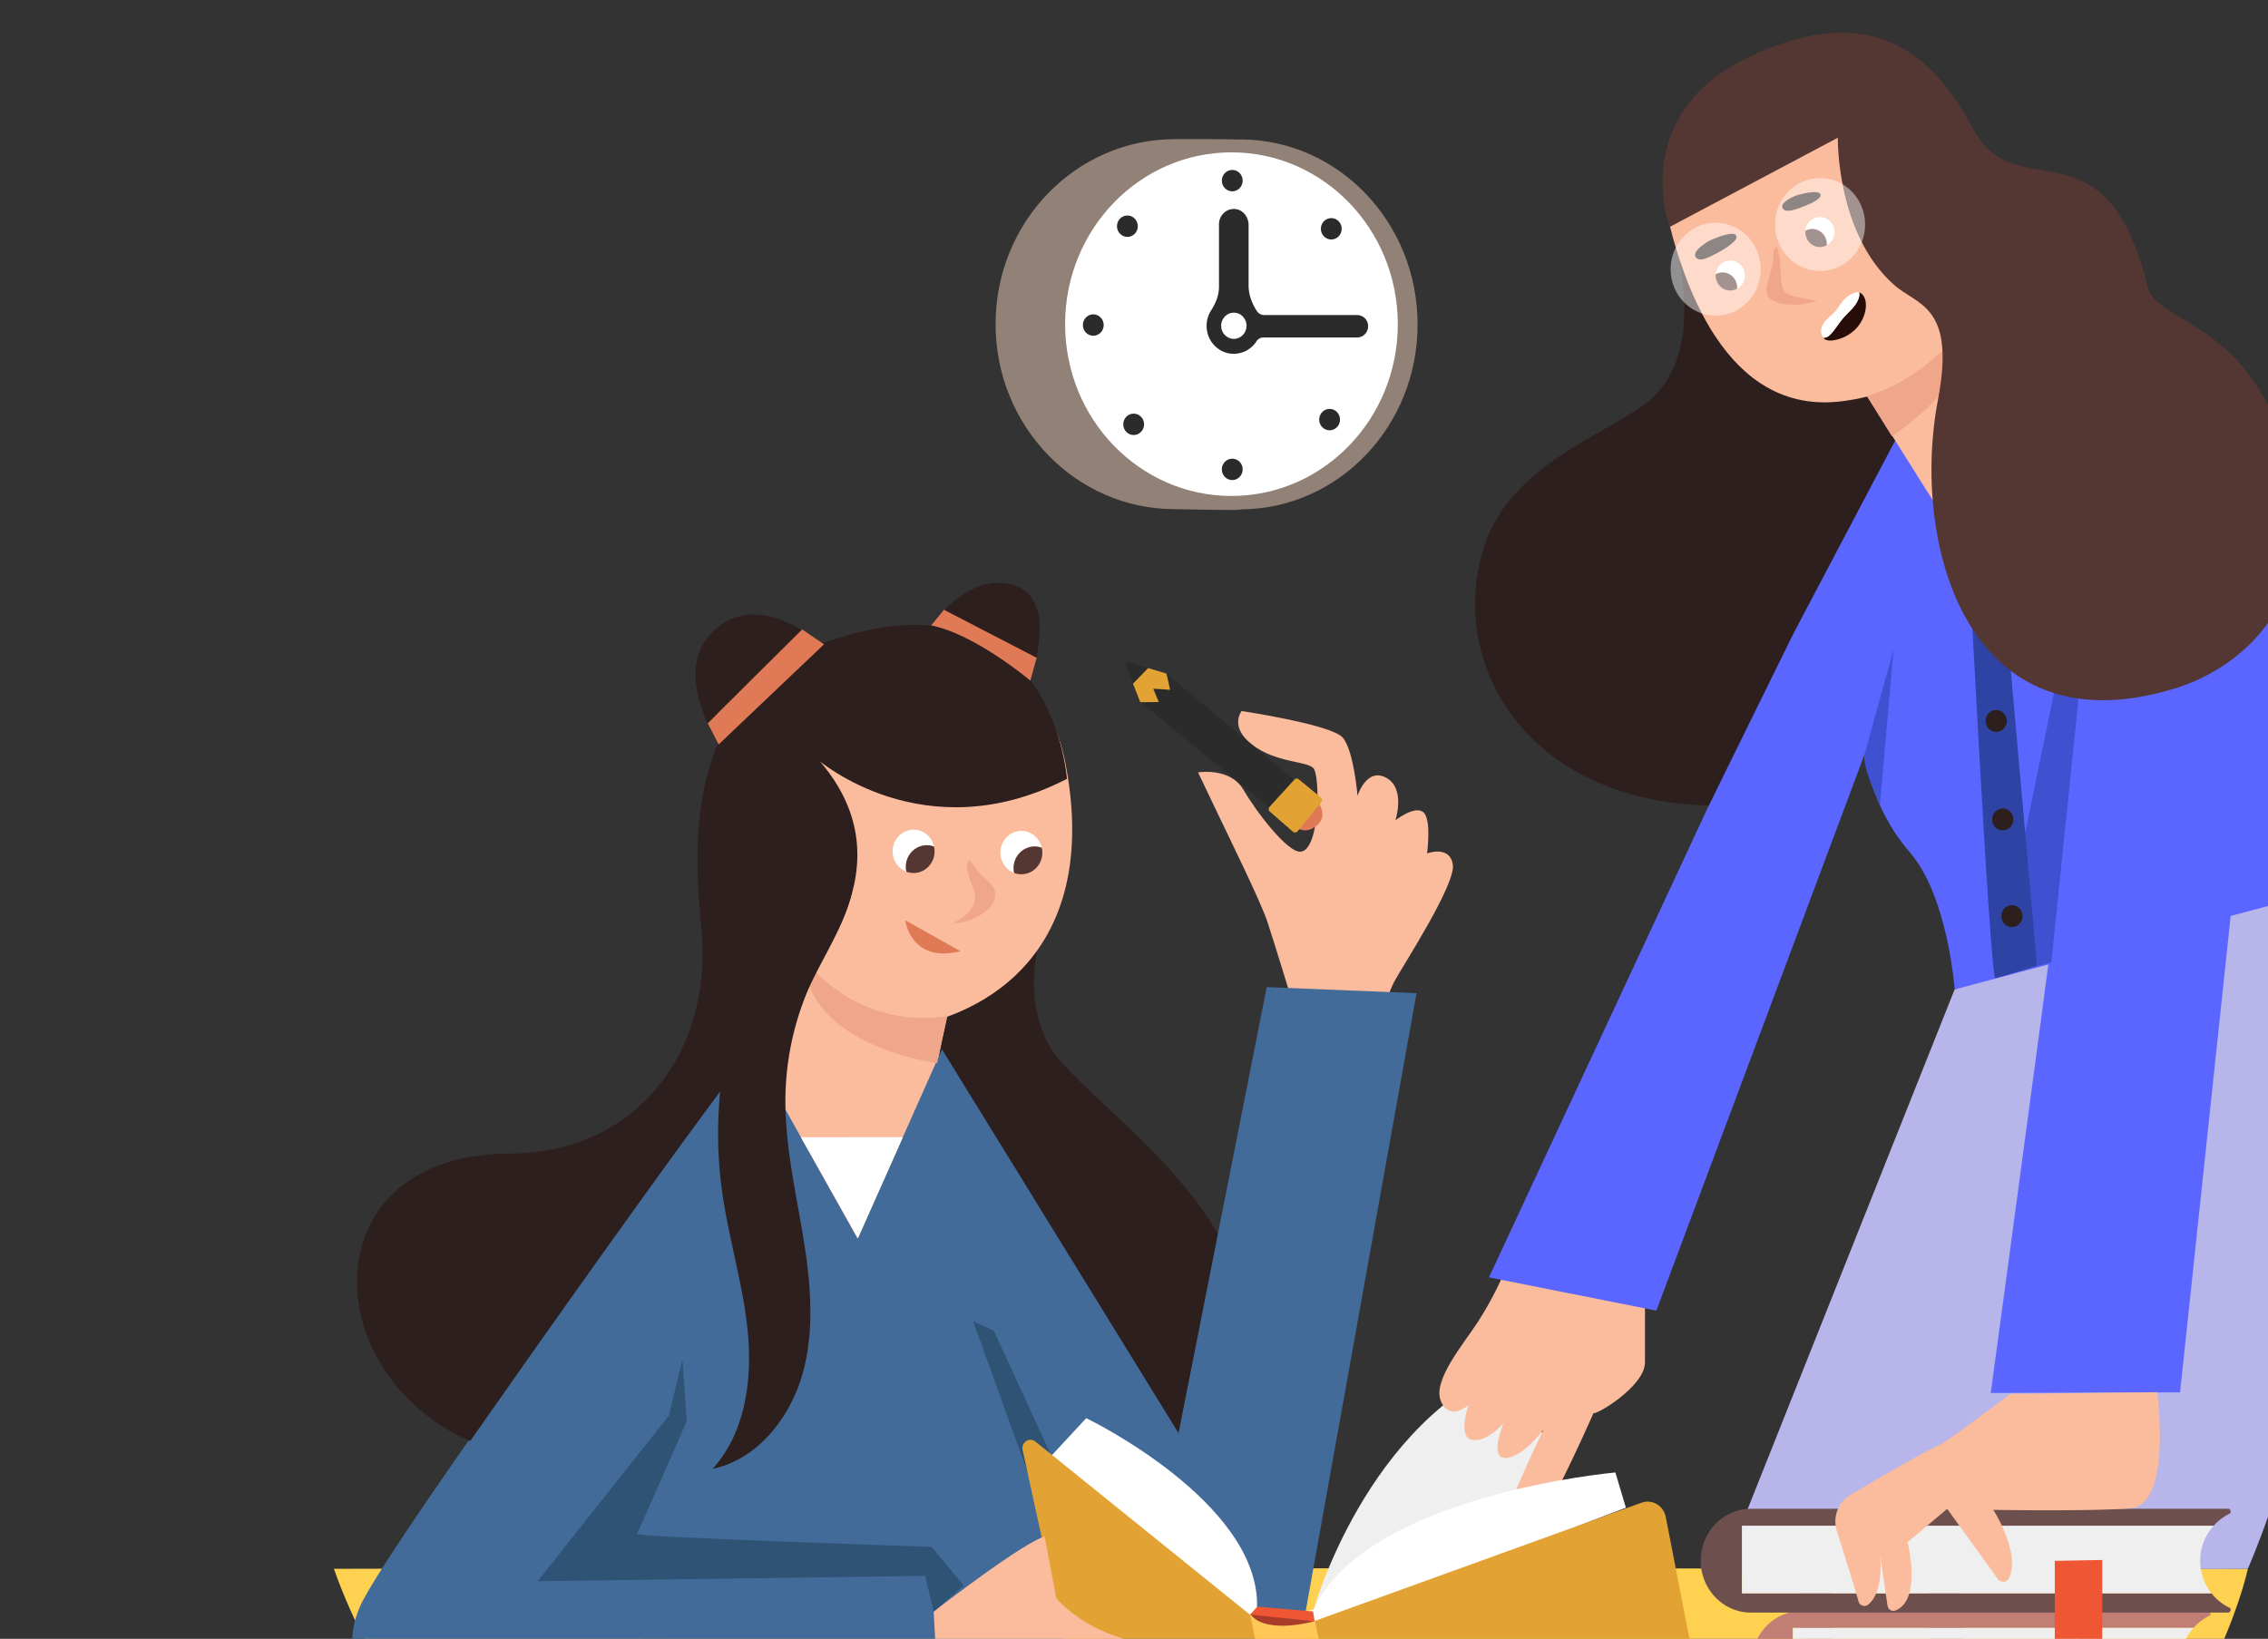 <svg width="220" height="159" fill="none" xmlns="http://www.w3.org/2000/svg"><rect width="100%" height="100%" fill="#333333" stroke="none"/><g clip-path="url(#clip0)"><g clip-path="url(#clip1)"><path d="M218.043 152.206s-158.54-.13-185.653 0c6.88 19.654 35.125 57.44 99.18 54.42 76.087-3.592 86.473-54.42 86.473-54.42z" fill="#FFD150"/><path d="M127.371 156.343s5.107-18.634 19.761-24.19l6.024 16.859-21.697 9.676-4.088-2.345z" fill="#EFEFEF"/><path d="M145.838 123.646s-.968 2.259-2.425 4.518c-1.457 2.259-4.49 5.773-3.642 7.781.849 2.007 2.674.372 2.674.372s-1.097 3.133.368 3.384c1.457.251 3.034-1.627 3.034-1.627s-1.457 3.513.24 3.383c1.696-.121 3.642-2.76 3.642-2.76s-6.804 13.795-4.619 14.427c2.185.623 9.477-16.054 9.477-16.054 0 .372 4.979-2.51 4.979-4.89v-5.522l-13.728-3.012z" fill="#FBBB9D"/><path d="M211.71 40.883c.788.268 13.814 19.187 14.696 46.803l-26.187 6.794-10.618 1.506s-.625-9.027-4.37-13.328-4.37-9.46-4.37-9.46l-20.19 53.961-16.238-3.228 38.45-82.555" fill="#5A66FF"/><path d="M189.602 95.995l-22.46 56.401 50.901-.19s13.968-31.217 8.227-65.974l-36.668 9.763z" fill="#B8B5EA"/><path d="M165.761 78.15c-17.627-.425-25.493-13.787-21.766-25.211 2.503-7.668 11.355-10.636 15.502-13.691 6.907-5.09 2.511-17.266 2.511-17.266l.583-.416 22.486 18.824-11.106 21.065" fill="#2D1F1D"/><path d="M178.513 4.69c-7.764 2.26-9.066 5.418-14.945 8.802 0 .035 0 .07-.008.112-.557 2.112-1.234 4.163-2.091 6.137 1.594 7.52 5.887 20.623 17.215 19.187 13.711-1.74 9.572-13.398 10.489-23.54.326-3.662-8.903-7.997-10.66-10.698z" fill="#FBBB9D"/><path d="M178.479 34.236L190.167 52.8l-.917-17.603.309-11.7-11.08 10.74z" fill="#FBBB9D"/><path d="M181.083 38.425l2.425 3.886s8.261-4.994 9.795-14.046c.008 0-5.005 8.109-12.22 10.16z" fill="#EFA689"/><path d="M177.948 22.518c0-.805-.634-1.462-1.414-1.462-.745 0-1.345.588-1.405 1.341.197-.112.42-.173.66-.173.78 0 1.414.658 1.414 1.463 0 .043-.009.078-.009.12a1.47 1.47 0 0 0 .754-1.289z" fill="#fff"/><path d="M175.788 22.215c-.24 0-.463.07-.66.173 0 .043-.009.078-.009.121 0 .805.634 1.463 1.414 1.463.24 0 .463-.07.66-.173 0-.044.008-.078.008-.122 0-.804-.634-1.462-1.413-1.462z" fill="#543732"/><path d="M169.25 26.733c0-.805-.634-1.463-1.414-1.463-.746 0-1.345.589-1.405 1.342.197-.113.42-.173.659-.173.78 0 1.414.658 1.414 1.462 0 .044-.008.078-.008.122.445-.251.754-.727.754-1.29z" fill="#fff"/><path d="M167.089 26.43c-.24 0-.462.069-.66.173 0 .043-.008.078-.008.12 0 .806.634 1.463 1.414 1.463.24 0 .463-.069.66-.172 0-.044.008-.078.008-.122 0-.805-.634-1.462-1.414-1.462z" fill="#543732"/><path d="M171.648 26.81c-.205.641-.471 1.386-.111 1.948.24.39.703.563 1.148.658a6.403 6.403 0 0 0 3.539-.225c-.608-.121-1.217-.243-1.825-.355-.497-.095-1.054-.225-1.345-.658-.18-.268-.232-.606-.266-.926-.111-1.047-.043-2.336-.463-3.314-.334.199-.274.796-.317 1.15a9.816 9.816 0 0 1-.36 1.723z" fill="#EFA689"/><path d="M165.993 23.271c-.505.216-1.765 1.065-1.551 1.593.317.761 1.68-.078 2.365-.45.369-.2 1.86-1.056 1.62-1.55-.24-.493-1.868.165-2.434.407zm8.424-4.361c-.463.12-1.663.709-1.534 1.194.188.71 1.474.147 2.116-.095.343-.13 1.748-.684 1.594-1.143-.154-.467-1.654-.095-2.176.043zm-71.563 66.631c-.129.407-4.816 8.88-1.174 15.734 3.651 6.863 31.252 21.498 12.348 40.113-10.274 10.117-30.84-37.422-30.84-37.422l6.64-16.547 13.026-1.878z" fill="#2D1F1D"/><path d="M180.654 28.577a.699.699 0 0 0-.334-.217c.009.018.017.026.017.044.035.19-.008.39-.068.57-.283.797-1.02 1.325-1.56 1.965-.428.511-.754 1.126-1.251 1.584a.855.855 0 0 1-.608.242c.034.035.06.078.102.113.266.19.617.182.934.13a3.867 3.867 0 0 0 2.031-1.004c.557-.537.952-1.264 1.054-2.043.069-.493.009-1.03-.317-1.384z" fill="#280C08"/><path d="M177.476 32.532c.488-.45.814-1.065 1.251-1.584.54-.65 1.277-1.168 1.559-1.965.069-.181.103-.38.069-.57 0-.018-.017-.035-.017-.044-.137-.035-.274-.009-.412.026-.437.13-.822.415-1.131.761-.282.312-.462.684-.728 1.004-.249.286-.566.511-.831.788-.257.26-.489.571-.566.935-.068.311 0 .666.214.891.197.009.412-.078.592-.242z" fill="#fff"/><path d="M202.48 63.472c.266.813-9.375 71.676-9.375 71.676l18.364-.06 7.087-66.718" fill="#5A66FF"/><path d="M62.553 156.767l-1.31 31.718s2.433 1.575 2.81 1.766L64.807 157l-2.254-.233zm112.087-4.717l.222 45.557 3.582-1.515-.788-44.241-3.016.199zm12.288.407l1.876 37.889 3.737-2.605-2.597-35.674-3.016.39z" fill="#BA874A"/><path d="M125.229 96.774s-1.654-5.426-2.305-7.382c-.652-1.956-3.599-7.928-4.971-10.81-1.011-2.111-1.739-3.643-1.739-3.643s3.111-.528 4.404 1.687c1.294 2.216 4.285 6.093 5.528 6.006 1.919-.13 1.911-7.365 1.268-8.091-.651-.727-3.651-.52-5.93-2.277-2.288-1.748-1.045-3.28-1.045-3.28s8.732 1.307 9.811 2.58c1.08 1.272 1.431 5.642 1.431 5.642s.874-2.787 2.785-1.748c1.911 1.038.892 4.128.892 4.128s1.808-1.436 2.673-.813c.866.623.394 4.024.394 4.024s2.203-.83 2.503 1.082c.3 1.912-4.808 9.753-5.656 11.311-.848 1.558-1.911 5.686-1.911 5.686M83.685 62.701c.412-.13 16.873-3.124 19.667 11.372 3.153 16.331-5.562 24.163-16.265 25.782-10.703 1.618-12.982-4.276-15.407-15.769-2.425-11.493-3.976-16.236 12.005-21.385z" fill="#FBBB9D"/><path d="M73.479 90.404c-.146.442-2.425 15.864-2.425 15.864S78.706 126 84.13 125.117c5.425-.882 6.213-16.054 6.376-18.927.137-2.475 1.85-9.728 1.85-9.728" fill="#FBBB9D"/><path d="M91.371 101.803l22.949 37.24 8.552-43.273 14.534.589-12.829 71.538-81.87.138c-5.802.009-10.078-5.937-8.038-11.545.077-.216.171-.441.265-.657 2.708-6.188 37.91-54.177 37.91-54.177l10.344 18.52 8.183-18.373z" fill="#426B99"/><path d="M91.894 98.6l-1.002 4.552s-12.794-1.696-12.863-10.108c0 .009 4.765 6.854 13.865 5.556z" fill="#EFA689"/><path d="M79.58 73.918c-.309-.364 9.966 8.844 23.917 1.644 0 0-1.44-20.104-22.152-13.674-17.258 5.366-13.36 24.83-13.205 29.858.36 11.45-7.233 20.156-18.655 20.173-19.453.035-18.784 21.455-3.874 27.885 4.576-6.543 22.709-32.368 29.479-40.745 3.967-4.899 13.12-15.007 4.49-25.141z" fill="#2D1F1D"/><path d="M71.456 74.653s-7.138-8.507-2.339-13.336c4.747-4.769 11.603 2.034 11.603 2.034" fill="#2D1F1D"/><path d="M94.397 128.198l7.138 19.793 3.256-.649-8.39-18.235-2.004-.909z" fill="#2E5375"/><path d="M82.828 84.952c-.068 3.817-3.248 8.083-4.661 11.606a27.73 27.73 0 0 0-1.98 9.935c-.06 4.509.968 8.949 1.705 13.397.737 4.449 1.174 9.087-.051 13.415-1.225 4.327-4.43 8.317-8.715 9.199 3.102-3.392 3.848-8.464 3.428-13.102-.429-4.648-1.851-9.131-2.502-13.752-1.2-8.516.36-17.43 4.37-24.977" fill="#2D1F1D"/><path d="M77.686 110.336l9.898-.009-4.362 9.806-5.535-9.797zm11.475-29.763c-1.08-.312-2.202.355-2.502 1.471-.283 1.065.283 2.146 1.26 2.519a2.134 2.134 0 0 1 .017-1.013c.3-1.117 1.422-1.774 2.502-1.471.06.017.103.043.163.06a2.064 2.064 0 0 0-1.44-1.566z" fill="#fff"/><path d="M87.936 83.55a2.136 2.136 0 0 0-.017 1.013c.051.017.103.051.163.06 1.088.312 2.202-.355 2.502-1.471.094-.346.085-.693.017-1.013-.052-.017-.103-.052-.163-.06-1.08-.303-2.202.355-2.502 1.47z" fill="#543732"/><path d="M99.615 80.694c-1.08-.312-2.202.355-2.502 1.471-.283 1.065.283 2.146 1.26 2.519a2.134 2.134 0 0 1 .017-1.013c.3-1.116 1.422-1.774 2.502-1.471.06.017.103.043.163.06-.163-.727-.686-1.35-1.44-1.566z" fill="#fff"/><path d="M98.39 83.671a2.135 2.135 0 0 0-.017 1.012c.051.018.103.052.163.061 1.088.312 2.202-.355 2.502-1.471.094-.346.086-.692.017-1.013-.051-.017-.103-.052-.163-.06-1.08-.303-2.202.355-2.502 1.471z" fill="#543732"/><path d="M127.431 156.153c5.151-11.173 29.264-13.294 29.264-13.294l1.02 3.419-31.569 12.047-3.728.104-20.429-17.197 3.377-3.643s16.804 8.1 16.573 18.33c1.225.649 4.31.589 5.492.234z" fill="#fff"/><path d="M96.521 86.536c.154.787-.428 1.532-1.062 1.999a5.51 5.51 0 0 1-3.06 1.056c.497-.277.995-.554 1.414-.952.412-.398.737-.917.78-1.497.077-1.065-1.302-2.77-.583-3.704.472.424.772 1.142 1.294 1.6.48.425 1.08.814 1.217 1.498z" fill="#EFA689"/><path d="M121.742 156.325l-.48.303 1.139 1.177 3.351.615 1.517-.684.257-.442-5.784-.969z" fill="#A83B29"/><path d="M100.438 139.864l23.274 18.781 35.52-12.852c1.045-.381 2.168.303 2.357 1.428l7.361 37.785c.12.632-.232 1.255-.823 1.454l-32.246 10.766-6.256.061-20.72-16.617a4.32 4.32 0 0 1-1.517-2.466l-8.192-37.526c-.155-.744.668-1.281 1.242-.814z" fill="#E2A334"/><path d="M90.566 156.36s8.373-6.508 10.763-7.296l1.132 5.981s2.913 3.652 8.929 4.431c4.139.536 6.547.112 7.549.891 1.003.779-4.37 2.441-7.943 2.449 0 0 7.943 1.974 9.074 2.233.849.944-.111 1.965-3.522 1.965-2.013 0-4.601-.45-4.601-.45s3.102 2.267 3.967 3.012c1.663 1.445.729 2.648.729 2.648s-3.985-1.065-5.87-2.233c0 0 3.128 2.614 2.056 3.592a518.185 518.185 0 0 1-5.201-2.683s-7.653-3.453-16.273-2.865c-.403-4.448-.789-11.675-.789-11.675z" fill="#FBBB9D"/><path d="M121.262 156.628s1.131 1.956 6.29.658l8.337 40.027s-2.656 2.016-6.281 0l-8.346-40.685z" fill="#FFC757"/><path d="M121.955 155.875l-.685.779 6.255.64-.154-.952-5.416-.467z" fill="#EF5633"/><path d="M87.815 89.288s.489 4.198 5.365 3.003l-5.365-3.003z" fill="#E07955"/><path d="M137.509 31.476c0-9.91-7.704-17.95-17.216-17.95-.094 0-.189.018-.291.018h-.017c-.583-.061-5.433-.044-6.033-.044-9.598 0-17.379 8.04-17.379 17.95s7.781 17.95 17.379 17.95c.565 0 5.673.12 6.221.06.094-.009.171-.026.266-.044 9.434-.077 17.07-8.074 17.07-17.94z" fill="#918176"/><path d="M119.453 48.118c8.912 0 16.136-7.462 16.136-16.668s-7.224-16.669-16.136-16.669c-8.911 0-16.136 7.463-16.136 16.669s7.225 16.668 16.136 16.668z" fill="#fff"/><path d="M131.656 30.567h-9.032c-.309 0-.574-.173-.737-.442l-.009-.008c-.454-.727-.762-1.54-.762-2.406v-5.877c0-.735-.489-1.419-1.191-1.54-.9-.147-1.68.562-1.68 1.462v6.05c0 .83-.309 1.601-.754 2.293a2.797 2.797 0 0 0-.394 2.06c.205 1.082 1.088 1.956 2.142 2.13a2.612 2.612 0 0 0 2.639-1.178.824.824 0 0 1 .686-.372h9.092c.583 0 1.054-.485 1.054-1.09a1.063 1.063 0 0 0-1.054-1.082z" fill="#2B2B2B"/><path d="M119.684 32.877c.682 0 1.234-.57 1.234-1.272 0-.702-.552-1.272-1.234-1.272-.681 0-1.234.57-1.234 1.272 0 .703.553 1.272 1.234 1.272z" fill="#fff"/><path d="M119.531 18.563c.558 0 1.011-.465 1.011-1.038 0-.574-.453-1.039-1.011-1.039-.559 0-1.011.465-1.011 1.039 0 .573.452 1.038 1.011 1.038zm9.605 4.674c.559 0 1.011-.465 1.011-1.038 0-.574-.452-1.039-1.011-1.039-.558 0-1.011.465-1.011 1.039 0 .573.453 1.038 1.011 1.038zm-9.605 23.341c.558 0 1.011-.465 1.011-1.039 0-.573-.453-1.038-1.011-1.038-.559 0-1.011.465-1.011 1.038 0 .574.452 1.04 1.011 1.04zm-13.48-14.003c.559 0 1.011-.465 1.011-1.038 0-.574-.452-1.039-1.011-1.039-.558 0-1.011.465-1.011 1.039 0 .573.453 1.038 1.011 1.038zm22.923 9.174c.559 0 1.011-.465 1.011-1.039 0-.573-.452-1.038-1.011-1.038-.558 0-1.011.465-1.011 1.038 0 .574.453 1.039 1.011 1.039zm-19.615-18.764c.558 0 1.011-.465 1.011-1.038 0-.574-.453-1.039-1.011-1.039-.559 0-1.011.465-1.011 1.039 0 .573.452 1.038 1.011 1.038zm.608 19.222c.559 0 1.011-.465 1.011-1.039 0-.573-.452-1.038-1.011-1.038-.558 0-1.011.465-1.011 1.038 0 .574.453 1.039 1.011 1.039z" fill="#2B2B2B"/><path d="M89.272 62.277s3.84-6.958 8.921-5.547c5.082 1.42 1.328 10.281 1.328 10.281" fill="#2D1F1D"/><path d="M68.654 70.179c.146-.182 9.16-9.114 9.16-9.114l2.118 1.446-10.224 9.719-1.054-2.051zm21.663-9.502l1.252-1.515 8.989 4.656-.617 2.216c.008 0-5.347-4.51-9.624-5.357z" fill="#E07955"/><path d="M66.195 131.911l-1.311 5.426-12.726 16.072 37.585-.519.831 3.479 2.914-2.536-3.128-3.756s-28.793-.943-28.587-1.255c.206-.312 4.85-10.957 4.85-10.957l-.428-5.954z" fill="#2E5375"/><path d="M202.618 58.071l-3.634 35.293-5.441 1.523 7.258-35.232 1.817-1.584z" fill="#3F51D1"/><path d="M173.911 157.944h38.853a5.027 5.027 0 0 1 1.525-1.168c.317-.156-.017-.485-.017-.485h-39.478c-2.7 0-4.885 2.259-4.885 5.046 0 2.786 2.185 5.045 4.885 5.045h39.461s.352-.329.043-.476a5.006 5.006 0 0 1-1.74-1.402H173.92v-6.56h-.009z" fill="#C17E74"/><path d="M212.764 157.944h-38.853v6.552h38.639a5.127 5.127 0 0 1-1.088-3.168 5.113 5.113 0 0 1 1.302-3.384z" fill="#EFEFEF"/><path d="M168.975 148.034h45.751a5.015 5.015 0 0 1 1.525-1.168c.317-.156-.017-.485-.017-.485h-46.385c-2.691 0-4.876 2.259-4.876 5.037s2.185 5.037 4.876 5.037h46.368s.351-.321.043-.476a4.917 4.917 0 0 1-1.74-1.402h-45.537v-6.543h-.008z" fill="#6D504D"/><path d="M125.829 80.356s1.011.667 2.057-.415c.891-.917-.017-2.103-.017-2.103l-2.04 2.518z" fill="#E07955"/><path d="M113.146 65.35s.394 1.618.343 1.575c-.052-.043-1.611-.121-1.611-.121l.531 1.29-1.791.016 13.917 11.398c.094-.147 2.271-2.795 2.271-2.795l-13.66-11.363z" fill="#2B2B2B"/><path d="M214.726 148.034h-45.751v6.552h45.537a5.12 5.12 0 0 1-1.089-3.159 5.08 5.08 0 0 1 1.303-3.393z" fill="#EFEFEF"/><path d="M125.871 80.65l2.297-2.812a.341.341 0 0 0-.043-.467l-2.142-1.766a.308.308 0 0 0-.429.035l-2.399 2.63a.333.333 0 0 0 .026.477l2.245 1.956a.32.32 0 0 0 .445-.052zm-12.725-15.3l-1.791-.537-1.457 1.505.712 1.81 1.791-.018-.532-1.29s1.551.078 1.611.122c.06.043-.334-1.593-.334-1.593z" fill="#E2A334"/><path d="M109.512 64.25c-.197-.06-.368.139-.291.33l.686 1.73 1.456-1.506-1.851-.554z" fill="#2B2B2B"/><path d="M190.673 48.361s2.348 46.579 2.871 46.527c.522-.052 4.044-1.22 4.044-1.22l-4.019-45.307h-2.896z" fill="#2F43A5"/><path d="M209.242 135.07s1.509 10.983-2.622 11.277c-4.13.294-13.265.139-13.265.139s2.682 4.171 1.525 6.612a.63.63 0 0 1-1.088.095l-4.91-6.803-3.848 3.237s1.44 5.634-1.2 6.63c-.334.129-.694-.13-.745-.494l-1.114-7.65v.034s1.397 5.773-.754 7.53a.592.592 0 0 1-.943-.312c-.488-1.739-1.362-4.457-2.108-6.863-.411-1.315.129-2.752 1.286-3.436 2.673-1.584 6.521-3.86 8.852-4.976.788-.381 6.692-4.855 6.692-4.855l14.242-.165z" fill="#FBBB9D"/><path d="M199.318 151.435v10.083l2.143-2.562 2.459 2.501v-10.108l-4.602.086z" fill="#EF5633"/><path d="M180.86 73.2l2.819-10.178-1.319 15.058s-1.748-3.626-1.5-4.88z" fill="#3F51D1"/><path d="M191.401 12.505c-3.839-7.227-9.855-12.644-21.783-6.95-11.74 5.591-7.653 16.461-7.653 16.461l16.307-8.654s-.171 9.295 5.451 14.271c2.279 2.025 6.015 1.973 4.258 11.182-2.656 13.881 2.794 34.237 23.095 27.945 5.664-1.757 14.379-7.85 11.08-21.498-3.454-14.262-12.931-13.709-13.84-17.465-4.061-16.633-12.734-7.416-16.915-15.292z" fill="#543732"/><path opacity=".46" d="M166.421 30.627c2.414 0 4.37-2.018 4.37-4.509 0-2.49-1.956-4.509-4.37-4.509s-4.37 2.02-4.37 4.51c0 2.49 1.956 4.508 4.37 4.508zm10.129-4.335c2.414 0 4.37-2.018 4.37-4.509 0-2.49-1.956-4.509-4.37-4.509s-4.37 2.02-4.37 4.51c0 2.49 1.956 4.508 4.37 4.508z" fill="#fff"/><path d="M195.163 89.945c.568 0 1.028-.476 1.028-1.064 0-.588-.46-1.065-1.028-1.065-.568 0-1.028.477-1.028 1.065s.46 1.064 1.028 1.064zm-.892-9.381c.568 0 1.029-.476 1.029-1.064 0-.588-.461-1.064-1.029-1.064-.567 0-1.028.476-1.028 1.064 0 .588.461 1.064 1.028 1.064zm-.633-9.554c.568 0 1.028-.477 1.028-1.065 0-.587-.46-1.064-1.028-1.064-.568 0-1.029.477-1.029 1.064 0 .588.461 1.065 1.029 1.065z" fill="#2D1F1D"/></g></g><defs><clipPath id="clip0"><path fill="#fff" d="M0 0h220v159H0z"/></clipPath><clipPath id="clip1"><path fill="#fff" d="M24 3.176h203.649v203.623H24z"/></clipPath></defs></svg>